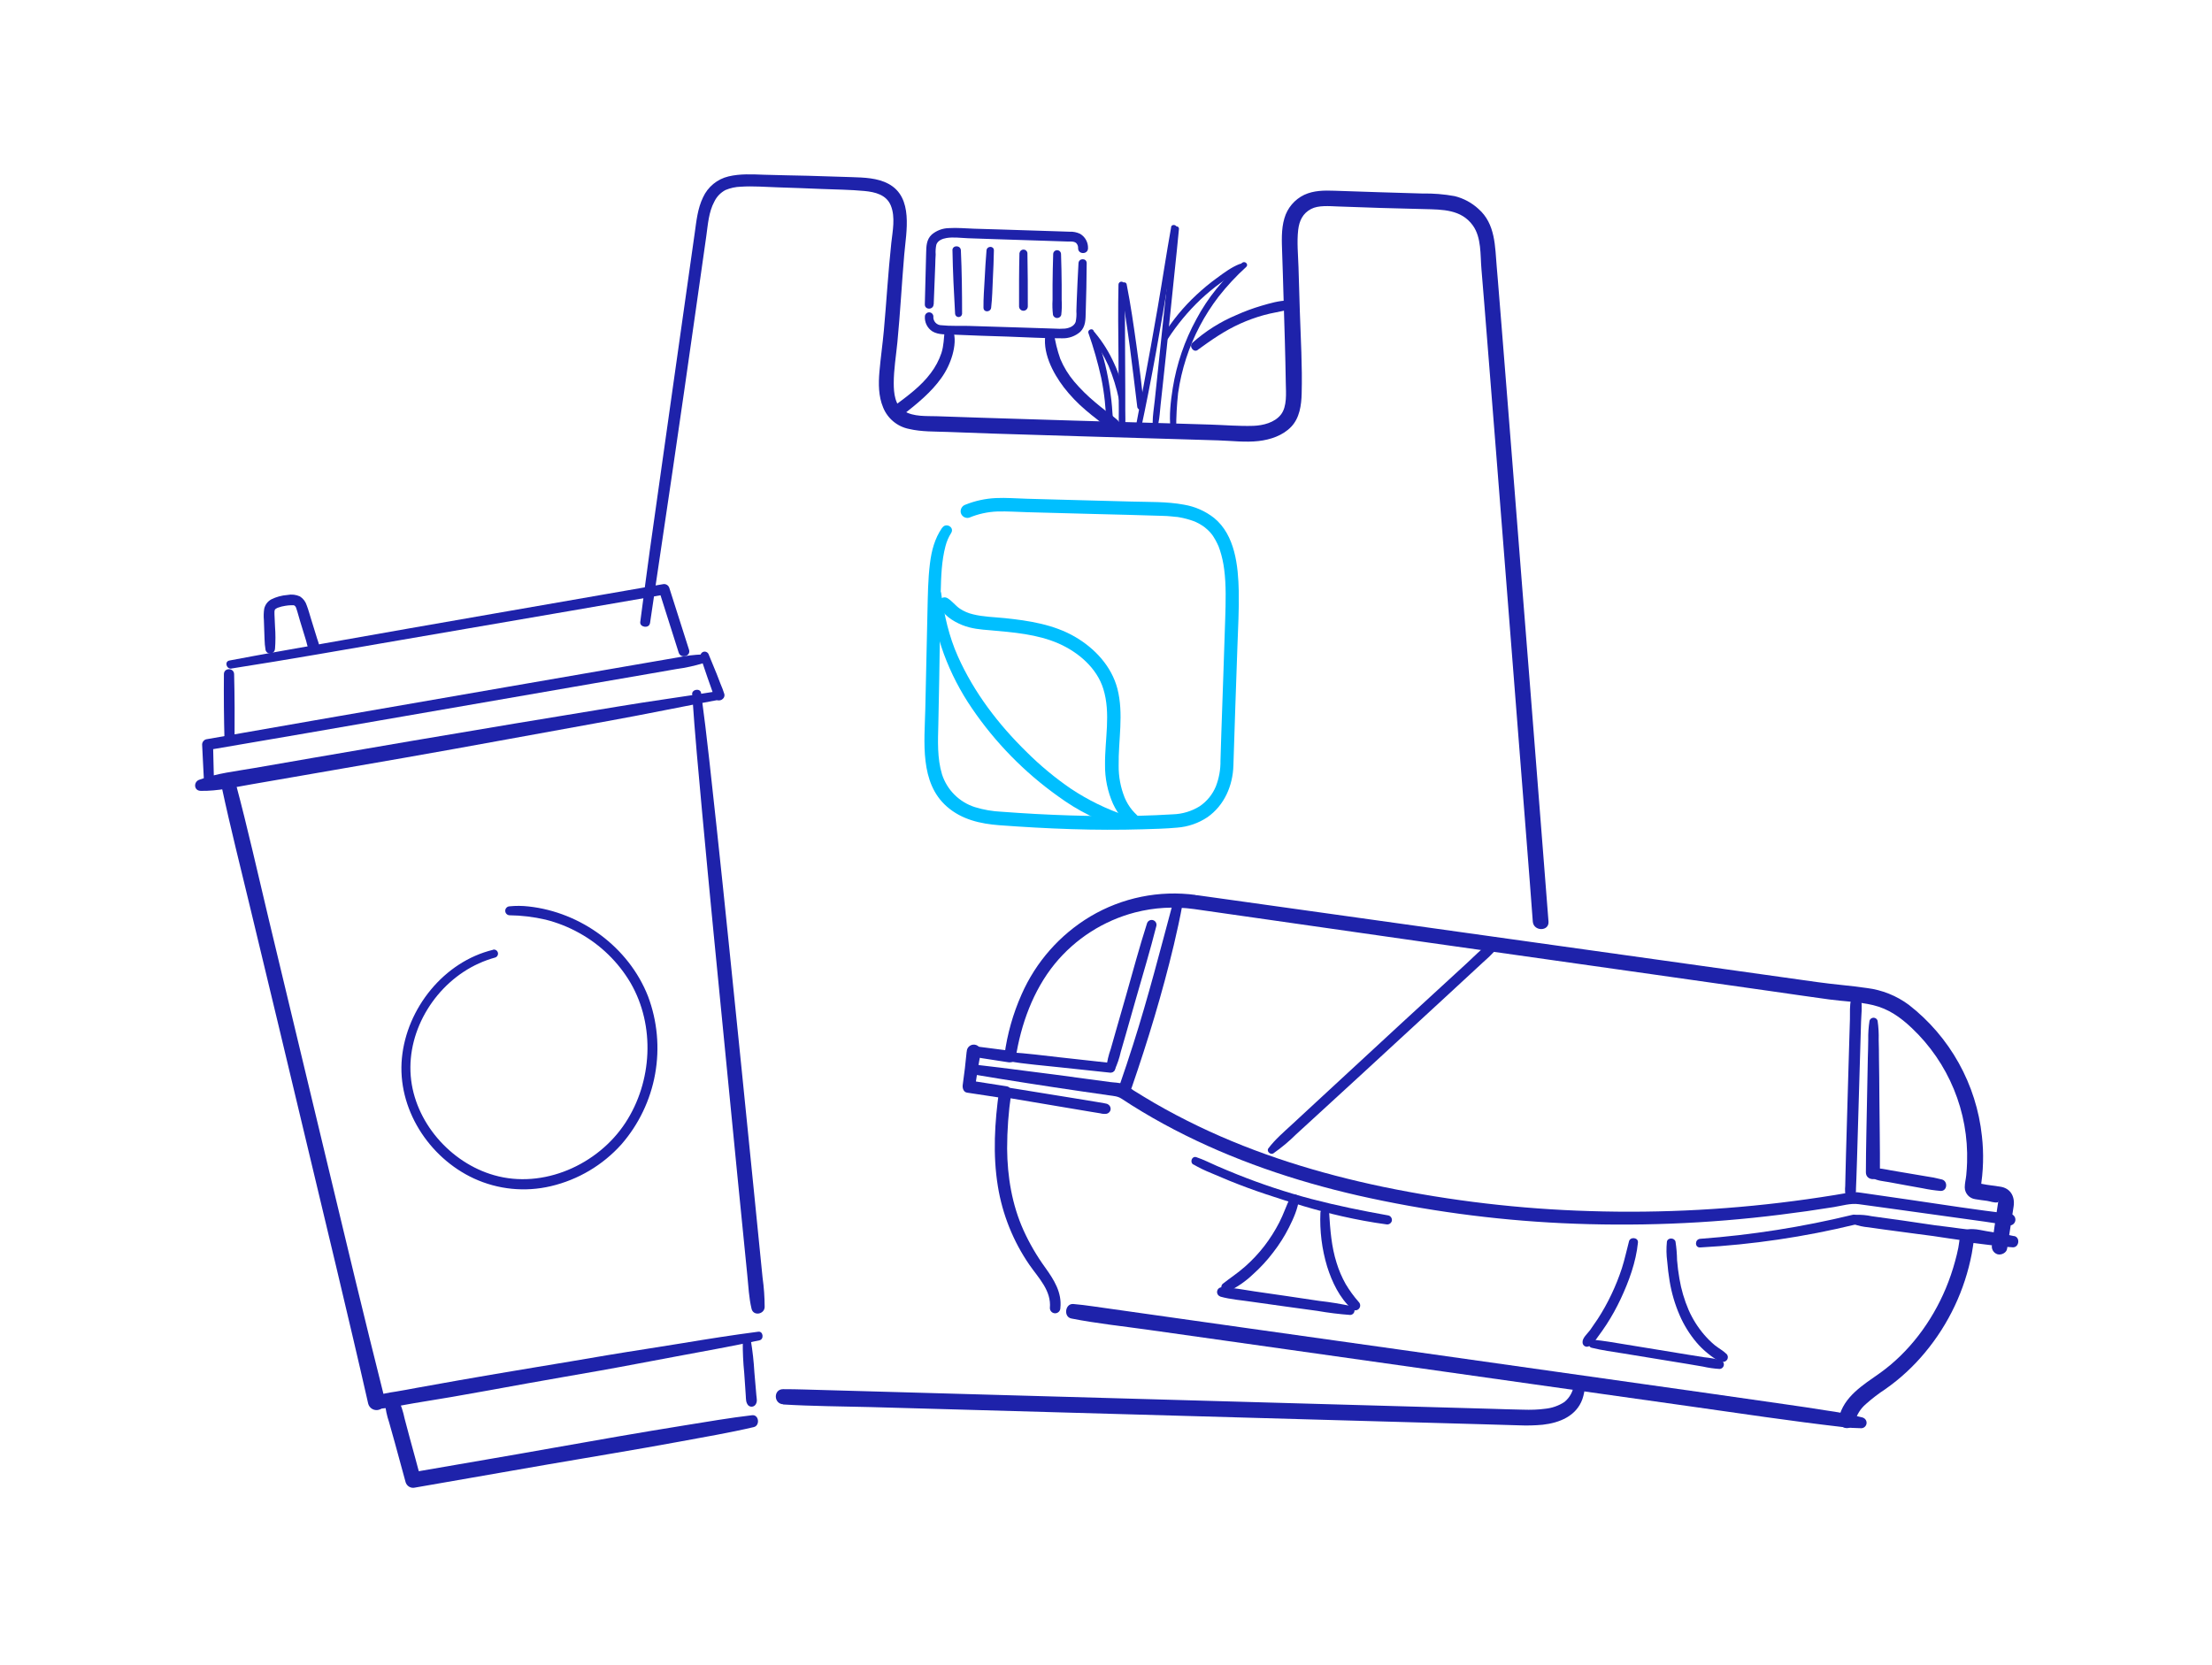 <svg viewBox="0 0 360 271" fill="none" xmlns="http://www.w3.org/2000/svg">
    <g clip-path="url(#clip0_38:13687)">
        <path d="M36.091 128.125C37.51 134.747 39.181 141.314 40.758 147.898L45.445 167.39C48.55 180.359 51.65 193.329 54.743 206.301C56.491 213.677 58.242 221.049 59.921 228.46C59.966 228.641 60.047 228.811 60.159 228.96C60.271 229.11 60.412 229.235 60.573 229.329C60.734 229.423 60.913 229.484 61.097 229.508C61.282 229.532 61.471 229.519 61.65 229.469C61.83 229.419 61.998 229.334 62.145 229.218C62.291 229.102 62.413 228.958 62.502 228.795C62.592 228.631 62.648 228.451 62.668 228.266C62.687 228.08 62.669 227.893 62.614 227.714C59.325 214.674 56.201 201.592 53.065 188.509L43.732 149.607C41.968 142.239 40.323 134.837 38.367 127.516C37.979 126.054 35.81 126.663 36.113 128.138L36.091 128.125Z" fill="#1E22AA"/>
        <path d="M112.656 113.005C113.082 119.432 113.687 125.854 114.275 132.263C114.878 138.797 115.496 145.313 116.129 151.81C117.41 164.978 118.702 178.144 120.003 191.309L121.081 202.124C121.26 203.937 121.44 205.748 121.622 207.558C121.805 209.386 121.886 211.248 122.317 213.034C122.611 214.252 124.4 213.941 124.447 212.744C124.444 211.138 124.33 209.535 124.106 207.945L123.621 203.096L122.658 193.482C122.004 186.968 121.348 180.454 120.689 173.939C119.342 160.772 118.025 147.6 116.606 134.44C115.809 127.226 115.085 119.998 114.105 112.805C113.99 111.978 112.588 112.17 112.643 113.005H112.656Z" fill="#1E22AA"/>
        <path d="M36.871 127.303C37.023 127.278 37.161 127.2 37.26 127.083C37.359 126.966 37.414 126.817 37.414 126.663C37.414 126.51 37.359 126.361 37.26 126.244C37.161 126.127 37.023 126.049 36.871 126.024C36.719 126.049 36.582 126.127 36.482 126.244C36.383 126.361 36.328 126.51 36.328 126.663C36.328 126.817 36.383 126.966 36.482 127.083C36.582 127.2 36.719 127.278 36.871 127.303Z" fill="#1E22AA"/>
        <path d="M32.652 128.726C35.409 128.785 38.192 128.129 40.907 127.665L49.101 126.246L65.759 123.352C76.839 121.417 87.872 119.342 98.93 117.361C105.058 116.261 111.143 114.978 117.254 113.853C118.153 113.687 117.761 112.345 116.875 112.49C111.42 113.376 105.936 114.101 100.481 115.017C94.941 115.946 89.401 116.832 83.883 117.753C72.803 119.602 61.716 121.487 50.623 123.408C47.55 123.94 44.482 124.464 41.409 125.006C38.426 125.53 35.247 125.858 32.397 126.932C31.472 127.285 31.544 128.7 32.639 128.722L32.652 128.726Z" fill="#1E22AA"/>
        <path d="M114.335 106.52C112.985 106.571 111.641 106.733 110.317 107.005L106.332 107.691L98.568 109.034L82.835 111.757L51.266 117.237C45.36 118.26 39.455 119.292 33.551 120.335C33.365 120.388 33.201 120.499 33.083 120.653C32.965 120.806 32.899 120.994 32.895 121.187C32.942 122.248 32.998 123.318 33.053 124.371C33.091 125.087 33.125 125.807 33.164 126.523C33.164 126.766 33.194 127.004 33.215 127.247C33.215 127.388 33.249 127.524 33.258 127.673C33.258 127.631 33.232 127.443 33.236 127.571C33.279 128.594 34.877 128.602 34.834 127.571C34.753 125.44 34.749 123.31 34.676 121.2L34.025 122.052C44.52 120.28 55.008 118.443 65.495 116.628L96.961 111.173C99.868 110.682 102.77 110.18 105.667 109.669L110.069 108.902C111.582 108.7 113.074 108.372 114.531 107.922C115.268 107.666 115.187 106.511 114.339 106.515L114.335 106.52Z" fill="#1E22AA"/>
        <path d="M114.016 106.933C114.391 108.032 114.744 109.14 115.128 110.236C115.32 110.773 115.507 111.309 115.699 111.851C115.887 112.443 116.107 113.025 116.359 113.594C116.786 114.446 118.115 113.845 117.881 112.954C117.702 112.388 117.493 111.832 117.254 111.288L116.662 109.75C116.236 108.684 115.788 107.619 115.354 106.566C115.301 106.392 115.183 106.244 115.024 106.154C114.865 106.065 114.678 106.04 114.501 106.085C114.326 106.136 114.177 106.253 114.087 106.413C113.996 106.572 113.973 106.76 114.02 106.937L114.016 106.933Z" fill="#1E22AA"/>
        <path d="M38.175 120.582C38.201 116.969 38.196 113.338 38.102 109.728C38.077 108.663 36.449 108.654 36.441 109.728C36.407 113.346 36.441 116.973 36.539 120.582C36.539 120.799 36.625 121.007 36.778 121.161C36.932 121.314 37.14 121.4 37.357 121.4C37.574 121.4 37.782 121.314 37.935 121.161C38.089 121.007 38.175 120.799 38.175 120.582Z" fill="#1E22AA"/>
        <path d="M37.694 108.808C46.903 107.372 56.086 105.744 65.273 104.167C74.461 102.591 83.64 101.018 92.823 99.429L108.327 96.748L107.261 96.143L110.453 106.217C110.794 107.282 112.477 106.826 112.136 105.753L108.932 95.696C108.864 95.478 108.717 95.295 108.519 95.182C108.321 95.07 108.088 95.037 107.866 95.091L80.329 99.885C71.15 101.478 61.974 103.089 52.8 104.717C47.64 105.633 42.479 106.532 37.331 107.513C36.479 107.679 36.846 108.953 37.694 108.821V108.808Z" fill="#1E22AA"/>
        <path d="M44.759 105.608C44.849 104.399 44.849 103.186 44.759 101.977C44.738 101.316 44.695 100.656 44.669 99.995C44.663 99.879 44.663 99.762 44.669 99.646C44.669 99.595 44.669 99.544 44.669 99.497C44.669 99.305 44.61 99.671 44.669 99.497C44.695 99.407 44.712 99.318 44.742 99.228C44.669 99.45 44.716 99.284 44.742 99.228C44.767 99.173 44.623 99.348 44.793 99.173C44.819 99.143 44.853 99.118 44.883 99.088C44.729 99.224 44.883 99.088 44.929 99.062L45.13 98.956C45.356 98.836 45.049 98.981 45.202 98.921C45.607 98.769 46.027 98.662 46.455 98.602C46.766 98.549 47.081 98.519 47.397 98.512H47.627C47.627 98.512 47.866 98.538 47.716 98.512C47.567 98.487 47.767 98.512 47.785 98.512C47.802 98.512 48.062 98.632 47.84 98.512C47.925 98.559 48.091 98.704 47.921 98.534C47.993 98.606 48.134 98.832 48.019 98.615C48.062 98.696 48.113 98.772 48.16 98.853C48.206 98.934 48.249 99.084 48.16 98.853C48.181 98.917 48.206 98.977 48.228 99.041C48.462 99.706 48.62 100.396 48.829 101.069C49.165 102.152 49.498 103.238 49.826 104.321C50.001 104.9 50.116 105.957 50.721 106.26L50.354 105.791C50.657 106.818 52.263 106.379 51.956 105.365L51.871 106.004C52.225 105.403 51.803 104.581 51.624 103.984C51.296 102.914 50.968 101.853 50.631 100.775C50.397 100.034 50.205 99.271 49.924 98.546C49.742 97.942 49.351 97.422 48.82 97.081C48.181 96.787 47.465 96.704 46.775 96.842C45.858 96.909 44.964 97.153 44.141 97.562C43.854 97.721 43.603 97.939 43.406 98.202C43.209 98.465 43.071 98.767 42.999 99.088C42.907 99.704 42.89 100.329 42.948 100.95C42.973 101.973 43.02 102.991 43.054 104.014C43.065 104.615 43.12 105.215 43.221 105.808C43.271 105.989 43.385 106.145 43.542 106.248C43.698 106.351 43.887 106.395 44.073 106.37C44.258 106.342 44.428 106.249 44.551 106.108C44.675 105.967 44.746 105.787 44.751 105.599L44.759 105.608Z" fill="#1E22AA"/>
        <path d="M61.263 229.342C63.33 229.223 65.393 228.72 67.43 228.387C69.467 228.055 71.491 227.723 73.519 227.378C77.589 226.683 81.641 225.92 85.703 225.191C89.764 224.463 93.799 223.772 97.822 223.061C101.845 222.349 105.919 221.544 109.993 220.794C114.54 219.941 119.082 219.144 123.604 218.16C124.375 217.994 124.217 216.652 123.412 216.758C119.334 217.287 115.281 217.926 111.229 218.599C107.176 219.272 103.055 219.877 98.981 220.559C90.863 221.957 82.728 223.248 74.614 224.68C72.352 225.081 70.085 225.477 67.822 225.895C66.692 226.103 65.567 226.321 64.438 226.504C63.273 226.671 62.117 226.903 60.978 227.199C59.836 227.535 60.002 229.41 61.263 229.329V229.342Z" fill="#1E22AA"/>
        <path d="M62.636 228.208C62.731 229.33 62.963 230.437 63.326 231.503C63.637 232.602 63.948 233.697 64.251 234.797C64.843 236.927 65.435 239.092 66.01 241.244C66.103 241.565 66.318 241.838 66.608 242.002C66.899 242.167 67.243 242.212 67.566 242.126L89.069 238.38C96.237 237.136 103.417 235.981 110.572 234.656C114.608 233.906 118.669 233.224 122.67 232.287C123.727 232.044 123.523 230.224 122.406 230.352C118.75 230.778 115.119 231.409 111.484 231.993C107.849 232.576 104.27 233.177 100.664 233.799C93.463 235.04 86.269 236.356 79.063 237.584L66.893 239.684L68.452 240.571C67.886 238.415 67.293 236.267 66.705 234.119C66.415 233.054 66.126 231.988 65.853 230.914C65.622 229.783 65.26 228.681 64.775 227.633C64.246 226.636 62.61 227.092 62.644 228.208H62.636Z" fill="#1E22AA"/>
        <path d="M120.885 218.378C120.871 220.085 120.951 221.792 121.123 223.491L121.281 225.788C121.311 226.253 121.349 226.721 121.375 227.186C121.413 227.77 121.375 228.281 121.775 228.746C121.86 228.826 121.962 228.887 122.073 228.924C122.184 228.96 122.302 228.971 122.418 228.956C122.534 228.941 122.646 228.9 122.744 228.836C122.842 228.773 122.925 228.688 122.986 228.588C123.288 228.123 123.143 227.621 123.097 227.101C123.05 226.581 123.016 226.176 122.977 225.711L122.773 223.355C122.676 221.627 122.486 219.906 122.202 218.199C122.048 217.431 120.923 217.649 120.885 218.378Z" fill="#1E22AA"/>
        <path d="M151.959 49.54C152.044 47.371 152.138 45.202 152.215 43.029C152.215 42.496 152.253 41.959 152.279 41.426C152.238 40.888 152.276 40.347 152.389 39.82C152.632 39.125 153.395 38.848 154.06 38.737C155.172 38.554 156.387 38.737 157.503 38.776L161.492 38.912C164.117 39 166.743 39.086 169.371 39.168L173.765 39.313C174.191 39.313 174.817 39.245 175.171 39.581C175.273 39.693 175.352 39.824 175.402 39.967C175.452 40.11 175.472 40.261 175.461 40.412C175.461 41.448 177.063 41.448 177.072 40.412C177.089 39.942 176.98 39.476 176.755 39.063C176.53 38.649 176.198 38.304 175.793 38.064C175.256 37.805 174.663 37.684 174.067 37.715L171.868 37.642C168.885 37.548 165.902 37.446 162.945 37.357L158.534 37.225C157.171 37.186 155.76 37.037 154.401 37.131C153.386 37.155 152.41 37.527 151.635 38.184C150.753 39.01 150.757 40.118 150.727 41.239C150.651 44.009 150.587 46.779 150.514 49.544C150.493 50.469 151.908 50.465 151.942 49.544L151.959 49.54Z" fill="#1E22AA"/>
        <path d="M175.525 42.811C175.405 44.9 175.316 46.988 175.231 49.076C175.209 49.608 175.197 50.137 175.179 50.669C175.224 51.25 175.183 51.834 175.06 52.404C174.804 53.111 173.999 53.41 173.309 53.486C172.721 53.529 172.132 53.529 171.544 53.486L169.465 53.418L165.493 53.29C162.868 53.202 160.24 53.121 157.61 53.047C156.169 53.009 154.678 53.094 153.246 52.941C153.058 52.945 152.871 52.909 152.698 52.835C152.525 52.761 152.369 52.651 152.242 52.512C152.115 52.373 152.019 52.209 151.961 52.03C151.902 51.851 151.883 51.662 151.904 51.475C151.89 51.302 151.812 51.14 151.684 51.022C151.556 50.904 151.389 50.839 151.215 50.839C151.042 50.839 150.874 50.904 150.747 51.022C150.619 51.14 150.541 51.302 150.527 51.475C150.489 51.956 150.582 52.439 150.796 52.872C151.009 53.304 151.336 53.672 151.742 53.934C152.735 54.535 154.017 54.411 155.125 54.466C158.078 54.607 161.032 54.692 163.985 54.786C166.938 54.88 169.904 55.076 172.857 55.063C173.941 55.1 174.999 54.722 175.814 54.006C176.714 53.12 176.667 51.952 176.701 50.78C176.782 48.134 176.846 45.483 176.858 42.833C176.858 41.98 175.58 41.98 175.525 42.833V42.811Z" fill="#1E22AA"/>
        <path d="M170.219 54.066C169.512 57.177 171.302 60.641 173.147 63.057C174.194 64.407 175.38 65.644 176.684 66.748C177.323 67.297 177.962 67.817 178.644 68.333C179.31 68.913 180.023 69.438 180.775 69.901C180.973 70.007 181.202 70.04 181.422 69.993C181.642 69.946 181.838 69.823 181.975 69.645C182.113 69.467 182.183 69.246 182.173 69.022C182.163 68.797 182.074 68.583 181.921 68.418C181.313 67.87 180.668 67.363 179.991 66.901C179.398 66.437 178.806 65.964 178.231 65.474C177 64.451 175.86 63.325 174.822 62.107C173.883 60.997 173.12 59.75 172.559 58.408C172.062 57 171.709 55.545 171.506 54.066C171.387 53.418 170.369 53.448 170.228 54.066H170.219Z" fill="#1E22AA"/>
        <path d="M153.736 53.844C153.608 55.08 153.6 56.256 153.216 57.462C152.818 58.639 152.231 59.743 151.478 60.731C149.931 62.81 147.821 64.37 145.763 65.9C145.647 65.976 145.548 66.076 145.472 66.192C145.396 66.309 145.345 66.44 145.322 66.577C145.299 66.714 145.305 66.855 145.339 66.99C145.373 67.124 145.434 67.251 145.519 67.361C145.604 67.471 145.711 67.562 145.833 67.629C145.955 67.696 146.09 67.737 146.228 67.749C146.367 67.762 146.506 67.745 146.638 67.701C146.77 67.657 146.891 67.587 146.995 67.494C149.245 65.717 151.524 63.884 153.199 61.528C154.012 60.387 154.625 59.116 155.01 57.769C155.368 56.491 155.586 54.918 155.061 53.665C155.015 53.512 154.914 53.38 154.779 53.293C154.644 53.206 154.482 53.17 154.323 53.192C154.164 53.213 154.017 53.291 153.91 53.41C153.802 53.53 153.741 53.684 153.736 53.844Z" fill="#1E22AA"/>
        <path d="M180.647 69.202C180.76 69.202 180.868 69.157 180.948 69.078C181.028 68.998 181.073 68.889 181.073 68.776C181.073 68.663 181.028 68.555 180.948 68.475C180.868 68.395 180.76 68.35 180.647 68.35C180.534 68.35 180.425 68.395 180.345 68.475C180.266 68.555 180.221 68.663 180.221 68.776C180.221 68.889 180.266 68.998 180.345 69.078C180.425 69.157 180.534 69.202 180.647 69.202Z" fill="#1E22AA"/>
        <path d="M194.936 56.942C197.147 55.336 199.342 53.802 201.843 52.681C203.067 52.129 204.33 51.67 205.623 51.309C207.008 50.908 208.448 50.746 209.821 50.35C209.986 50.298 210.127 50.19 210.22 50.044C210.312 49.898 210.351 49.724 210.328 49.553C210.305 49.382 210.222 49.224 210.094 49.108C209.966 48.992 209.802 48.925 209.629 48.918C208.18 48.918 206.68 49.365 205.291 49.77C203.903 50.179 202.545 50.682 201.225 51.275C198.597 52.376 196.172 53.908 194.049 55.809C193.457 56.367 194.254 57.458 194.936 56.959V56.942Z" fill="#1E22AA"/>
        <path d="M190.602 36.977C189.83 41.269 189.187 45.586 188.445 49.881C187.704 54.177 186.928 58.489 186.123 62.751C185.667 65.171 185.194 67.591 184.747 69.995C184.644 70.558 185.492 70.805 185.599 70.234C187.444 61.677 188.94 53.03 190.367 44.397C190.768 41.959 191.173 39.522 191.497 37.071C191.565 36.56 190.683 36.436 190.589 36.948L190.602 36.977Z" fill="#1E22AA"/>
        <path d="M190.964 37.284C189.979 45.445 189.157 53.627 188.292 61.804L187.934 65.184C187.81 66.373 187.597 67.587 187.593 68.781C187.593 69.3 188.411 69.441 188.522 68.904C188.727 67.932 188.778 66.914 188.884 65.921L189.217 62.857L189.886 56.618C190.312 52.498 190.738 48.377 191.164 44.26C191.407 41.934 191.658 39.611 191.871 37.284C191.927 36.688 191.019 36.705 190.951 37.284H190.964Z" fill="#1E22AA"/>
        <path d="M191.424 69.782C191.421 67.843 191.525 65.905 191.735 63.978C192.009 62.066 192.445 60.182 193.039 58.344C194.218 54.706 196.011 51.296 198.34 48.262C199.695 46.536 201.191 44.926 202.815 43.451C203.271 43.025 202.61 42.402 202.146 42.782C199.098 45.333 196.572 48.448 194.705 51.956C192.799 55.436 191.502 59.217 190.87 63.134C190.525 65.286 190.256 67.613 190.504 69.786C190.504 69.91 190.553 70.03 190.641 70.118C190.729 70.206 190.848 70.255 190.972 70.255C191.097 70.255 191.216 70.206 191.304 70.118C191.392 70.03 191.441 69.91 191.441 69.786L191.424 69.782Z" fill="#1E22AA"/>
        <path d="M201.745 42.973C200.441 43.476 199.188 44.409 198.076 45.228C196.91 46.072 195.797 46.989 194.744 47.972C192.619 49.94 190.773 52.188 189.255 54.654C188.936 55.182 189.745 55.647 190.082 55.135C191.597 52.804 193.381 50.659 195.396 48.743C196.404 47.796 197.47 46.912 198.588 46.097C199.154 45.671 199.73 45.296 200.322 44.921C200.914 44.546 201.554 44.243 202.112 43.83C202.5 43.544 202.291 42.756 201.745 42.978V42.973Z" fill="#1E22AA"/>
        <path d="M181.009 69.045C181.112 68.418 181.124 67.779 181.043 67.148C181.005 66.488 180.95 65.832 180.877 65.175C180.741 63.897 180.545 62.589 180.293 61.31C179.818 58.733 179.043 56.22 177.984 53.823C177.766 53.354 176.982 53.687 177.131 54.177C177.975 56.574 178.673 59.02 179.224 61.502C179.475 62.746 179.671 64.008 179.807 65.273C179.871 65.895 179.927 66.522 179.969 67.148C179.96 67.785 180.017 68.42 180.14 69.045C180.14 69.158 180.185 69.266 180.265 69.346C180.345 69.426 180.453 69.471 180.566 69.471C180.679 69.471 180.787 69.426 180.867 69.346C180.947 69.266 180.992 69.158 180.992 69.045H181.009Z" fill="#1E22AA"/>
        <path d="M177.468 54.654C178.631 56.164 179.618 57.803 180.408 59.538C181.148 61.312 181.719 63.153 182.113 65.035C182.228 65.52 183.055 65.431 182.999 64.915C182.754 62.935 182.195 61.006 181.346 59.201C180.531 57.365 179.464 55.653 178.175 54.113C177.851 53.725 177.161 54.249 177.472 54.654H177.468Z" fill="#1E22AA"/>
        <path d="M183.102 69.671C183.195 68.691 183.136 67.681 183.136 66.688C183.136 65.695 183.136 64.711 183.136 63.705L183.11 57.982C183.085 54.091 183.11 50.201 182.978 46.319C182.978 46.193 182.928 46.073 182.839 45.984C182.751 45.895 182.63 45.846 182.505 45.846C182.38 45.846 182.259 45.895 182.171 45.984C182.082 46.073 182.032 46.193 182.032 46.319C181.938 50.205 181.998 54.096 182.032 57.982L182.058 63.705C182.058 64.697 182.066 65.691 182.083 66.688C182.083 67.668 182.041 68.682 182.147 69.671C182.147 69.801 182.199 69.926 182.291 70.018C182.383 70.109 182.507 70.161 182.637 70.161C182.767 70.161 182.892 70.109 182.984 70.018C183.076 69.926 183.127 69.801 183.127 69.671H183.102Z" fill="#1E22AA"/>
        <path d="M182.462 46.557C182.889 49.847 183.434 53.124 183.873 56.414C184.312 59.704 184.683 62.955 185.087 66.215C185.168 66.88 186.217 66.91 186.153 66.215C185.85 62.887 185.42 59.567 184.96 56.256C184.499 52.945 184.018 49.596 183.366 46.297C183.246 45.692 182.381 45.969 182.462 46.549V46.557Z" fill="#1E22AA"/>
        <path d="M327.806 201.204C326.315 200.867 324.823 200.624 323.315 200.394C322.011 200.194 320.136 199.542 319.254 200.88C318.853 201.49 318.857 202.406 318.712 203.109C318.568 203.812 318.389 204.579 318.184 205.303C317.777 206.799 317.274 208.266 316.68 209.697C314.413 215.122 310.68 220.146 305.873 223.547C303.218 225.422 300.052 227.344 299.289 230.757C299.194 231.099 299.24 231.465 299.415 231.774C299.591 232.083 299.882 232.31 300.224 232.404C300.567 232.498 300.933 232.453 301.241 232.277C301.55 232.102 301.777 231.811 301.871 231.469C302.146 230.322 302.779 229.292 303.678 228.528C304.669 227.645 305.725 226.836 306.836 226.108C309.246 224.417 311.419 222.41 313.296 220.142C317.157 215.506 319.776 209.964 320.907 204.038C320.984 203.612 321.048 203.215 321.107 202.806C321.146 202.568 321.188 202.329 321.21 202.086C321.21 201.937 321.282 201.958 321.21 201.997C321.21 201.997 320.937 202.303 320.92 202.269C321.083 202.317 321.252 202.343 321.423 202.346L322.518 202.487C324.222 202.708 325.867 202.913 327.559 203.024C328.612 203.083 328.838 201.413 327.811 201.183L327.806 201.204Z" fill="#1E22AA"/>
        <path d="M303.158 230.727C301.156 230.225 299.127 229.834 297.082 229.555C294.994 229.21 292.893 228.912 290.8 228.609C286.641 228.004 282.469 227.406 278.285 226.815L253.142 223.257L228.042 219.707L202.858 216.162L177.856 212.625C176.799 212.475 175.751 212.339 174.69 212.25C173.343 212.13 173.036 214.351 174.366 214.61C178.469 215.42 182.667 215.855 186.809 216.439L199.333 218.207L224.476 221.761L249.571 225.311L274.76 228.865C283.117 230.045 291.469 231.307 299.856 232.274C300.877 232.393 301.904 232.458 302.933 232.47C303.141 232.462 303.34 232.38 303.494 232.24C303.648 232.1 303.748 231.91 303.776 231.703C303.804 231.497 303.758 231.287 303.647 231.111C303.535 230.935 303.366 230.803 303.167 230.74L303.158 230.727Z" fill="#1E22AA"/>
        <path d="M157.324 171.152C157.158 172.972 156.936 174.783 156.681 176.594C156.613 177.084 156.796 177.762 157.392 177.847C159.37 178.124 161.334 178.469 163.307 178.746L162.604 177.506C161.884 182.675 161.556 187.93 162.404 193.103C163.15 197.692 164.905 202.059 167.543 205.887C169.039 208.044 171.131 210.081 170.867 212.91C170.867 213.136 170.957 213.353 171.117 213.513C171.276 213.673 171.493 213.762 171.719 213.762C171.945 213.762 172.162 213.673 172.322 213.513C172.482 213.353 172.572 213.136 172.572 212.91C172.853 210.379 171.527 208.299 170.117 206.33C168.731 204.423 167.541 202.38 166.567 200.232C164.696 196.065 163.942 191.501 163.908 186.958C163.908 183.979 164.126 181.003 164.56 178.056C164.628 177.574 164.445 176.901 163.857 176.816C161.884 176.535 159.919 176.181 157.946 175.895L158.658 177.148C158.931 175.248 159.229 173.356 159.591 171.468C159.633 171.311 159.641 171.146 159.614 170.986C159.587 170.825 159.527 170.672 159.436 170.537C159.346 170.402 159.228 170.287 159.09 170.201C158.952 170.115 158.797 170.059 158.636 170.038C158.475 170.016 158.311 170.029 158.155 170.076C157.999 170.122 157.855 170.202 157.732 170.308C157.609 170.415 157.51 170.546 157.442 170.694C157.374 170.842 157.338 171.003 157.337 171.165L157.324 171.152Z" fill="#1E22AA"/>
        <path d="M158.389 172.022C160.299 172.307 162.225 172.618 164.121 172.904C164.581 172.972 165.208 172.793 165.293 172.239C166.145 166.755 168.131 161.232 171.651 156.898C175.012 152.791 179.59 149.856 184.725 148.516C187.853 147.709 191.109 147.52 194.309 147.962C194.859 148.039 195.617 147.838 195.715 147.165L194.313 147.962C206.873 149.766 219.433 151.563 231.993 153.353L269.647 158.688L288.32 161.343C291.439 161.79 294.559 162.25 297.695 162.676C300.073 163 302.506 163.047 304.842 163.601C307.343 164.198 309.278 165.57 311.123 167.313C314.09 170.112 316.428 173.509 317.983 177.28C319.538 181.052 320.273 185.11 320.14 189.187C320.119 189.877 320.076 190.563 320.008 191.254C319.94 191.944 319.761 192.6 319.761 193.265C319.767 193.737 319.942 194.19 320.255 194.543C320.568 194.896 320.998 195.124 321.465 195.187C322.1 195.302 322.744 195.37 323.383 195.46C323.809 195.519 324.661 195.822 325.088 195.702C325.309 195.639 325.088 195.66 325.232 195.421C325.204 195.53 325.188 195.641 325.186 195.754C325.109 196.299 325.019 196.849 324.938 197.394C324.713 198.916 324.482 200.433 324.286 201.958C324.257 202.167 324.227 202.384 324.201 202.589C324.167 202.879 324.248 202.278 324.201 202.589C324.123 202.913 324.171 203.255 324.336 203.546C324.5 203.836 324.769 204.053 325.088 204.153C325.684 204.323 326.549 203.94 326.651 203.262C326.992 200.957 327.38 198.651 327.717 196.342C327.955 194.701 327.167 193.359 325.467 193.141L323.336 192.839C323.221 192.839 321.994 192.558 321.943 192.643L322.151 192.928C322.33 193.316 322.416 193.312 322.403 192.928C322.442 192.776 322.463 192.621 322.467 192.464C322.514 192.114 322.556 191.761 322.595 191.407C322.667 190.674 322.718 189.932 322.735 189.195C322.776 187.764 322.715 186.331 322.552 184.908C322.107 180.735 320.825 176.694 318.784 173.026C316.743 169.359 313.983 166.141 310.671 163.563C308.665 162.072 306.307 161.126 303.827 160.819C301.151 160.426 298.454 160.235 295.773 159.855L276.597 157.162L238.282 151.793C225.433 149.989 212.592 148.191 199.759 146.398L194.94 145.725C194.394 145.652 193.627 145.852 193.533 146.526L194.633 145.673C188.675 144.866 182.62 146.097 177.451 149.168C172.49 152.137 168.577 156.577 166.256 161.871C164.866 164.999 163.93 168.309 163.478 171.702L164.39 171.033C162.476 170.777 160.554 170.547 158.641 170.292C157.665 170.16 157.422 171.873 158.407 172.022H158.389Z" fill="#1E22AA"/>
        <path d="M327.078 197.556C321.649 196.947 316.245 196.073 310.837 195.289L302.851 194.134C302.188 194.017 301.508 194.017 300.844 194.134C300.092 194.268 299.334 194.396 298.573 194.518C297.113 194.754 295.648 194.975 294.18 195.183C282.442 196.848 270.582 197.498 258.733 197.126C247.418 196.791 236.153 195.469 225.068 193.176C214.73 191.011 204.558 187.891 195.025 183.306C192.604 182.143 190.218 180.89 187.891 179.543C186.755 178.878 185.619 178.191 184.482 177.481C183.974 177.094 183.432 176.753 182.863 176.462C182.194 176.198 181.299 176.211 180.587 176.113C174.672 175.295 168.752 174.516 162.826 173.778C161.343 173.594 159.843 173.428 158.377 173.253C157.478 173.151 157.264 174.694 158.164 174.843C164.13 175.84 170.096 176.773 176.062 177.643L180.506 178.286C181.218 178.388 181.895 178.418 182.509 178.819C183.123 179.219 183.664 179.573 184.248 179.94C186.489 181.346 188.785 182.66 191.134 183.881C200.543 188.782 210.686 192.225 221.011 194.586C231.906 197.048 242.995 198.555 254.152 199.09C266.026 199.653 277.927 199.192 289.722 197.714C292.637 197.356 295.545 196.943 298.445 196.474C299.766 196.261 301.173 195.818 302.498 196.001L306.444 196.542C311.95 197.301 317.455 198.065 322.961 198.835C324.24 199.018 325.548 199.227 326.839 199.444C326.968 199.474 327.102 199.477 327.232 199.452C327.362 199.428 327.486 199.376 327.595 199.301C327.704 199.226 327.796 199.128 327.865 199.015C327.935 198.902 327.979 198.776 327.997 198.645C328.015 198.514 328.005 198.38 327.968 198.253C327.93 198.126 327.867 198.008 327.782 197.906C327.697 197.805 327.591 197.723 327.472 197.665C327.353 197.607 327.223 197.574 327.09 197.569L327.078 197.556Z" fill="#1E22AA"/>
        <path d="M190.964 146.7C188.867 154.499 186.873 162.319 184.414 170.019C183.724 172.187 183.005 174.349 182.258 176.505C181.832 177.719 183.766 178.239 184.18 177.033C186.809 169.405 189.165 161.654 191.04 153.804C191.569 151.58 192.05 149.36 192.464 147.114C192.643 146.142 191.228 145.716 190.964 146.688V146.7Z" fill="#1E22AA"/>
        <path d="M301.854 194.901C302.006 194.428 302.075 193.932 302.059 193.435C302.085 192.869 302.106 192.302 302.127 191.731C302.166 190.704 302.2 189.681 302.229 188.654L302.413 182.398C302.535 178.194 302.658 173.988 302.783 169.78L302.886 166.303C302.916 165.131 303.112 163.836 302.886 162.685C302.72 161.833 301.467 161.914 301.262 162.685C300.998 163.686 301.104 164.841 301.075 165.877L300.981 168.954C300.921 171.036 300.86 173.121 300.798 175.209L300.435 187.827C300.401 188.995 300.367 190.158 300.346 191.326L300.308 193.031C300.241 193.664 300.284 194.304 300.435 194.923C300.482 195.076 300.576 195.21 300.705 195.305C300.833 195.401 300.989 195.452 301.149 195.452C301.309 195.452 301.465 195.401 301.594 195.305C301.722 195.21 301.817 195.076 301.863 194.923L301.854 194.901Z" fill="#1E22AA"/>
        <path d="M210.051 194.778C209.369 196.146 208.909 197.612 208.201 198.975C207.507 200.323 206.694 201.607 205.772 202.81C204.83 204.027 203.774 205.152 202.619 206.168C201.468 207.195 200.19 208.022 198.988 208.972C198.855 209.105 198.776 209.281 198.765 209.468C198.754 209.655 198.812 209.84 198.928 209.987C199.044 210.132 199.208 210.232 199.39 210.269C199.573 210.306 199.762 210.277 199.926 210.187C201.384 209.486 202.723 208.56 203.893 207.443C205.119 206.349 206.235 205.139 207.225 203.829C208.206 202.566 209.062 201.212 209.782 199.785C210.507 198.34 211.222 196.759 211.414 195.14C211.495 194.428 210.379 194.164 210.072 194.773L210.051 194.778Z" fill="#1E22AA"/>
        <path d="M214.896 197.373C214.763 200.347 215.135 203.323 215.995 206.173C216.775 208.649 218.032 211.308 220.014 213.051C220.163 213.199 220.365 213.283 220.576 213.282C220.786 213.282 220.988 213.198 221.137 213.049C221.285 212.899 221.369 212.697 221.368 212.487C221.368 212.276 221.284 212.074 221.135 211.926C220.336 211.017 219.623 210.037 219.004 208.998C218.393 207.91 217.9 206.76 217.534 205.568C216.681 202.904 216.49 200.143 216.315 197.373C216.301 197.194 216.22 197.027 216.089 196.906C215.957 196.784 215.785 196.716 215.605 196.716C215.426 196.716 215.254 196.784 215.122 196.906C214.991 197.027 214.91 197.194 214.896 197.373Z" fill="#1E22AA"/>
        <path d="M280.991 220.384C280.424 219.826 279.712 219.464 279.081 218.957C278.468 218.445 277.898 217.884 277.377 217.278C276.328 216.06 275.467 214.692 274.82 213.221C274.116 211.583 273.612 209.866 273.32 208.107C273.145 207.123 273.026 206.13 272.941 205.124C272.925 204.116 272.841 203.109 272.689 202.112C272.544 201.438 271.411 201.391 271.287 202.112C271.177 203.181 271.194 204.259 271.338 205.325C271.424 206.399 271.552 207.455 271.731 208.534C272.044 210.44 272.59 212.301 273.358 214.073C274.055 215.682 274.984 217.179 276.115 218.518C276.669 219.17 277.284 219.766 277.952 220.299C278.634 220.845 279.38 221.45 280.249 221.642C280.411 221.685 280.583 221.673 280.738 221.608C280.893 221.543 281.023 221.429 281.106 221.284C281.19 221.138 281.223 220.969 281.2 220.802C281.178 220.636 281.101 220.482 280.982 220.363L280.991 220.384Z" fill="#1E22AA"/>
        <path d="M265.117 202.056C264.725 203.518 264.422 204.992 263.958 206.433C263.482 207.889 262.913 209.312 262.253 210.694C261.606 212.061 260.87 213.383 260.05 214.653C259.624 215.288 259.198 215.91 258.772 216.515C258.371 217.056 257.493 217.794 257.561 218.505C257.564 218.691 257.638 218.869 257.77 219C257.901 219.131 258.079 219.206 258.264 219.208C259.117 219.14 259.59 218.207 260.059 217.581C260.527 216.954 261.017 216.26 261.461 215.578C262.316 214.258 263.08 212.881 263.749 211.457C265.091 208.602 266.263 205.41 266.574 202.252C266.655 201.4 265.326 201.259 265.113 202.052L265.117 202.056Z" fill="#1E22AA"/>
        <path d="M105.787 101.449C107.025 93.173 108.251 84.897 109.464 76.621C110.746 67.888 112.005 59.154 113.244 50.418C113.812 46.421 114.381 42.421 114.949 38.418C115.213 36.539 115.336 34.514 116.257 32.814C116.644 32.009 117.279 31.349 118.068 30.931C118.863 30.598 119.712 30.414 120.574 30.389C122.551 30.257 124.558 30.432 126.54 30.492C128.96 30.564 131.381 30.662 133.784 30.76C136.073 30.85 138.378 30.871 140.654 31.084C142.405 31.246 144.263 31.681 144.987 33.475C145.746 35.358 145.269 37.617 145.056 39.56C144.796 41.98 144.6 44.405 144.408 46.83C144.229 49.169 144.054 51.517 143.841 53.849C143.637 56.073 143.317 58.289 143.125 60.513C142.959 62.461 142.963 64.493 143.73 66.326C144.088 67.213 144.662 67.998 145.399 68.608C146.137 69.218 147.014 69.635 147.953 69.82C149.982 70.298 152.155 70.225 154.23 70.306C156.655 70.408 159.084 70.489 161.513 70.57C171.366 70.89 181.222 71.167 191.079 71.461L198.268 71.678C200.428 71.746 202.695 72.032 204.848 71.785C206.761 71.563 208.777 70.894 210.14 69.467C211.504 68.039 211.802 65.964 211.845 64.042C211.968 59.601 211.687 55.123 211.546 50.682C211.474 48.279 211.397 45.88 211.329 43.476C211.269 41.473 211.048 39.411 211.278 37.421C211.453 35.925 212.028 34.723 213.383 34.012C214.564 33.389 216.328 33.551 217.755 33.607C222.443 33.794 227.13 33.922 231.792 34.033C234.775 34.11 237.814 34.075 239.702 36.696C241.125 38.678 240.903 41.499 241.104 43.813C241.27 45.748 241.423 47.682 241.581 49.621C241.865 53.047 242.138 56.475 242.399 59.904C242.757 64.398 243.114 68.893 243.469 73.387C243.875 78.501 244.278 83.63 244.679 88.775C245.102 94.11 245.521 99.446 245.936 104.781C246.337 109.875 246.736 114.967 247.134 120.058C247.483 124.524 247.834 128.991 248.186 133.46L248.979 143.628C249.126 145.509 249.268 147.391 249.405 149.274L249.46 150.003C249.588 151.627 252.136 151.639 252.017 150.003C251.936 148.985 251.859 147.966 251.778 146.948C251.563 144.186 251.347 141.425 251.131 138.663C250.813 134.601 250.494 130.54 250.176 126.48C249.79 121.56 249.403 116.636 249.017 111.71L247.739 95.615L246.486 79.66L245.335 65.099C245.02 61.153 244.706 57.206 244.393 53.26C244.183 50.661 243.973 48.062 243.763 45.462C243.707 44.806 243.656 44.15 243.597 43.498C243.303 40.088 243.401 36.449 240.614 33.999C239.52 32.994 238.19 32.28 236.748 31.924C235.014 31.607 233.253 31.464 231.49 31.497C226.734 31.374 221.978 31.203 217.223 31.046C215.518 30.986 213.814 30.986 212.258 31.715C211.483 32.086 210.796 32.617 210.241 33.273C209.685 33.929 209.275 34.695 209.036 35.52C208.495 37.336 208.61 39.3 208.67 41.166C208.764 43.544 208.815 45.926 208.892 48.304C209.036 52.992 209.19 57.679 209.262 62.401C209.288 63.965 209.497 66.172 208.461 67.489C207.426 68.806 205.529 69.258 203.987 69.313C201.673 69.39 199.299 69.181 197.002 69.109L189.656 68.887L174.813 68.461C169.81 68.31 164.806 68.156 159.8 67.996L152.458 67.749C150.753 67.698 148.699 67.852 147.161 66.922C145.622 65.993 145.456 63.94 145.456 62.359C145.456 60.138 145.831 57.927 146.048 55.719C146.509 50.981 146.756 46.221 147.161 41.478C147.48 37.728 148.712 32.137 144.604 29.925C142.797 28.949 140.615 28.898 138.612 28.83C136.24 28.744 133.868 28.671 131.496 28.608C129.122 28.549 126.744 28.523 124.366 28.442C122.44 28.374 120.459 28.259 118.562 28.715C117.657 28.93 116.814 29.349 116.095 29.94C115.377 30.531 114.802 31.278 114.416 32.124C113.538 33.943 113.346 35.929 113.069 37.902C111.888 46.331 110.693 54.758 109.486 63.181C108.233 71.988 106.99 80.785 105.757 89.572C105.216 93.454 104.717 97.345 104.201 101.235C104.086 102.118 105.638 102.339 105.774 101.449H105.787Z" fill="#1E22AA"/>
        <path d="M127.447 228.601C132.182 228.886 136.938 228.907 141.676 229.027L156.033 229.427L184.486 230.228L213.072 231.034L241.385 231.826L247.214 231.997C248.503 232.054 249.795 232.021 251.08 231.899C253.79 231.596 256.538 230.501 257.531 227.74C257.773 227.027 257.916 226.284 257.957 225.532C258.034 224.514 256.3 224.254 256.159 225.285C256.107 225.85 255.942 226.399 255.675 226.899C255.408 227.4 255.044 227.842 254.604 228.2C253.653 228.821 252.564 229.2 251.433 229.304C251.007 229.368 250.325 229.427 249.729 229.449C249.132 229.47 248.45 229.474 247.828 229.449C246.123 229.419 244.385 229.355 242.663 229.304L214.883 228.524L186.817 227.735L158.88 226.951L130.942 226.167C129.778 226.137 128.615 226.108 127.447 226.112C125.858 226.112 125.879 228.477 127.447 228.571V228.601Z" fill="#1E22AA"/>
        <path d="M155.014 40.753C155.07 44.205 155.245 47.639 155.441 51.087C155.453 51.229 155.518 51.362 155.624 51.459C155.729 51.555 155.867 51.609 156.01 51.609C156.152 51.609 156.29 51.555 156.395 51.459C156.501 51.362 156.566 51.229 156.578 51.087C156.578 47.635 156.54 44.201 156.382 40.753C156.344 39.875 154.993 39.862 155.006 40.753H155.014Z" fill="#1E22AA"/>
        <path d="M160.554 40.757C160.418 42.309 160.333 43.86 160.252 45.415C160.171 46.971 160.039 48.522 160.06 50.073C160.06 50.895 161.219 50.853 161.309 50.073C161.488 48.53 161.513 46.966 161.586 45.415C161.658 43.864 161.735 42.313 161.756 40.757C161.756 39.978 160.623 40.003 160.554 40.757Z" fill="#1E22AA"/>
        <path d="M165.915 41.162C165.838 44.064 165.847 46.966 165.851 49.868C165.851 50.057 165.926 50.238 166.06 50.371C166.193 50.505 166.374 50.58 166.563 50.58C166.752 50.58 166.933 50.505 167.066 50.371C167.2 50.238 167.275 50.057 167.275 49.868C167.275 46.966 167.275 44.064 167.211 41.162C167.186 41.011 167.108 40.873 166.991 40.773C166.874 40.674 166.725 40.619 166.571 40.619C166.418 40.619 166.269 40.674 166.152 40.773C166.035 40.873 165.957 41.011 165.932 41.162H165.915Z" fill="#1E22AA"/>
        <path d="M171.404 41.362C171.357 43.016 171.31 44.665 171.302 46.319V48.799C171.251 49.623 171.275 50.45 171.374 51.27C171.419 51.413 171.508 51.538 171.629 51.627C171.75 51.716 171.895 51.764 172.045 51.764C172.195 51.764 172.341 51.716 172.462 51.627C172.583 51.538 172.672 51.413 172.717 51.27C172.812 50.45 172.835 49.623 172.785 48.799V46.319C172.785 44.665 172.725 43.016 172.682 41.362C172.682 41.193 172.615 41.03 172.495 40.91C172.375 40.791 172.213 40.723 172.043 40.723C171.874 40.723 171.711 40.791 171.591 40.91C171.471 41.03 171.404 41.193 171.404 41.362Z" fill="#1E22AA"/>
        <path d="M80.248 154.597C72.241 156.523 66.186 164.13 65.41 172.214C64.613 180.412 69.761 188.407 77.124 191.816C81.045 193.622 85.457 194.063 89.657 193.069C94.084 192.029 98.086 189.658 101.125 186.276C103.959 183.021 105.858 179.058 106.621 174.81C107.384 170.562 106.983 166.186 105.459 162.148C102.314 154.149 94.541 148.482 86.048 147.544C85.002 147.422 83.946 147.415 82.899 147.523C82.716 147.537 82.545 147.62 82.42 147.754C82.295 147.889 82.226 148.066 82.226 148.249C82.226 148.433 82.295 148.61 82.42 148.745C82.545 148.879 82.716 148.962 82.899 148.976C84.876 149 86.845 149.237 88.771 149.683C90.695 150.164 92.546 150.898 94.277 151.865C97.74 153.78 100.626 156.589 102.633 160C106.656 166.963 106.162 176.074 101.781 182.761C97.319 189.579 88.409 193.58 80.406 191.283C73.285 189.259 67.455 182.59 66.846 175.141C66.224 167.522 71.014 159.949 77.926 156.817C78.792 156.425 79.689 156.101 80.606 155.85C80.765 155.794 80.897 155.68 80.975 155.53C81.053 155.381 81.071 155.208 81.026 155.045C80.981 154.883 80.876 154.744 80.733 154.656C80.589 154.568 80.417 154.538 80.252 154.571L80.248 154.597Z" fill="#1E22AA"/>
        <path d="M207.238 187.729C208.565 186.801 209.81 185.761 210.958 184.619L214.41 181.457C216.762 179.3 219.115 177.143 221.467 174.983C226.112 170.722 230.754 166.445 235.393 162.152L239.301 158.539L241.329 156.664C242.031 156.064 242.695 155.422 243.32 154.742C243.839 154.12 243.149 152.982 242.382 153.527C241.065 154.461 239.919 155.679 238.73 156.77L235.283 159.936C232.93 162.093 230.581 164.252 228.234 166.414C223.541 170.743 218.853 175.076 214.171 179.411L210.268 183.025C208.934 184.261 207.524 185.454 206.433 186.907C206.062 187.397 206.774 188.032 207.255 187.729H207.238Z" fill="#1E22AA"/>
        <path d="M153.31 85.928C152.125 87.667 151.605 89.597 151.345 91.741C151.026 94.298 151.009 96.902 150.945 99.48C150.813 104.798 150.715 110.112 150.591 115.426C150.468 120.74 149.641 127.396 154.124 131.304C156.527 133.405 159.561 134.087 162.647 134.321C166.546 134.611 170.449 134.832 174.357 134.956C178.265 135.08 182.079 135.097 185.944 134.982C187.823 134.926 189.724 134.884 191.603 134.709C193.363 134.575 195.059 133.988 196.525 133.004C199.256 131.082 200.641 127.891 200.735 124.592C200.829 121.496 200.93 118.398 201.038 115.298C201.153 111.953 201.276 108.608 201.387 105.267C201.489 102.25 201.668 99.22 201.605 96.203C201.519 92.116 201.008 87.092 197.599 84.313C196.176 83.192 194.493 82.448 192.707 82.148C189.894 81.62 186.971 81.722 184.124 81.637L172.644 81.33L167.151 81.181C165.446 81.134 163.742 80.989 162.063 81.07C160.376 81.149 158.713 81.509 157.145 82.136C156.868 82.221 156.634 82.409 156.491 82.66C156.348 82.912 156.306 83.209 156.374 83.491C156.453 83.772 156.641 84.011 156.895 84.156C157.15 84.3 157.451 84.338 157.733 84.262C159.19 83.654 160.745 83.312 162.323 83.252C163.972 83.205 165.638 83.329 167.287 83.372L178.103 83.661C181.789 83.759 185.475 83.836 189.161 83.964C189.673 83.964 190.184 84.011 190.691 84.058L191.386 84.13H191.352H191.509L191.91 84.194C192.751 84.339 193.577 84.563 194.377 84.863C194.62 84.957 194.309 84.825 194.484 84.906L194.722 85.016C194.901 85.102 195.08 85.195 195.255 85.293C195.43 85.391 195.57 85.485 195.724 85.583L195.967 85.754L196.069 85.83C196.197 85.92 195.924 85.711 196.043 85.809C196.346 86.048 196.631 86.309 196.896 86.589L197.092 86.815C197.117 86.849 197.279 87.045 197.198 86.938C197.117 86.832 197.288 87.062 197.322 87.109L197.497 87.369C197.722 87.717 197.924 88.08 198.102 88.455C198.153 88.558 198.2 88.664 198.242 88.766C198.285 88.869 198.242 88.766 198.242 88.732C198.242 88.779 198.281 88.822 198.298 88.869C198.383 89.095 198.468 89.32 198.541 89.551C198.872 90.57 199.105 91.619 199.235 92.683C199.568 95.201 199.482 98.061 199.401 100.711C199.313 103.771 199.211 106.831 199.095 109.89C198.984 113.072 198.874 116.255 198.766 119.44C198.72 120.898 198.673 122.351 198.63 123.808C198.654 125.237 198.401 126.656 197.884 127.989C197.346 129.298 196.437 130.421 195.268 131.219C193.956 132.039 192.45 132.496 190.904 132.544C187.218 132.77 183.523 132.855 179.824 132.834C176.126 132.812 172.341 132.689 168.608 132.489C166.745 132.386 164.884 132.266 163.026 132.126C161.548 132.061 160.085 131.809 158.671 131.376C157.416 130.977 156.275 130.284 155.342 129.354C154.41 128.425 153.713 127.286 153.31 126.033C152.513 123.399 152.645 120.591 152.713 117.876C152.833 112.907 152.897 107.939 152.978 102.961C153.012 100.771 153.053 98.582 153.101 96.394C153.161 93.88 153.233 91.319 153.881 88.873C154.076 88.119 154.388 87.4 154.806 86.742C155.372 85.813 153.953 85.012 153.361 85.89L153.31 85.928Z" fill="#00BFFF"/>
        <path d="M151.814 96.757C151.708 100.021 152.5 103.375 153.604 106.426C154.762 109.564 156.304 112.547 158.194 115.307C161.984 120.869 166.731 125.716 172.214 129.621C175.363 131.932 178.878 133.699 182.612 134.849C183.975 135.241 184.508 133.196 183.191 132.744C180.061 131.688 177.082 130.23 174.327 128.406C171.734 126.631 169.309 124.621 167.083 122.402C162.493 117.915 158.53 112.733 155.901 106.852C154.431 103.566 153.672 100.123 153.174 96.573C153.063 95.781 151.844 96.015 151.823 96.757H151.814Z" fill="#00BFFF"/>
        <path d="M186.012 133.605C185.415 133.026 184.793 132.489 184.252 131.849C183.757 131.243 183.351 130.568 183.046 129.847C182.373 128.179 182.039 126.395 182.062 124.597C181.998 120.425 182.914 116.214 181.857 112.102C180.898 108.429 178.163 105.51 174.937 103.639C171.502 101.649 167.437 101.014 163.542 100.613C161.794 100.434 160.017 100.409 158.33 99.983C157.585 99.808 156.877 99.504 156.238 99.084C155.475 98.576 154.959 97.805 154.171 97.341C154.016 97.255 153.84 97.216 153.663 97.229C153.487 97.242 153.318 97.306 153.177 97.414C153.037 97.522 152.931 97.668 152.873 97.835C152.815 98.003 152.807 98.183 152.85 98.355C153.276 100.004 155.087 101.125 156.591 101.734C158.096 102.343 159.613 102.467 161.151 102.586C164.884 102.919 168.847 103.221 172.32 104.755C175.499 106.162 178.52 108.731 179.565 112.136C180.809 116.133 179.795 120.386 179.842 124.473C179.814 126.664 180.259 128.836 181.146 130.84C181.942 132.544 183.319 134.406 185.224 134.909C185.391 134.951 185.567 134.937 185.726 134.87C185.885 134.803 186.018 134.687 186.104 134.538C186.191 134.389 186.228 134.216 186.208 134.045C186.188 133.874 186.113 133.713 185.995 133.588L186.012 133.605Z" fill="#00BFFF"/>
        <path d="M304.262 166.137C304.101 167.174 304.031 168.224 304.053 169.273C304.053 170.262 304.007 171.246 303.985 172.231C303.937 174.31 303.897 176.388 303.866 178.465C303.802 182.582 303.678 186.702 303.67 190.823C303.67 192.293 305.941 192.293 305.954 190.823C305.98 186.702 305.89 182.582 305.865 178.465C305.865 176.424 305.826 174.378 305.801 172.337C305.801 171.317 305.785 170.296 305.754 169.273C305.786 168.225 305.726 167.175 305.575 166.137C305.532 165.996 305.445 165.873 305.327 165.786C305.209 165.698 305.066 165.651 304.919 165.651C304.771 165.651 304.628 165.698 304.51 165.786C304.392 165.873 304.305 165.996 304.262 166.137Z" fill="#1E22AA"/>
        <path d="M304.727 191.722C305.498 192.195 306.516 192.251 307.386 192.408L310.211 192.928C311.119 193.09 312.026 193.261 312.934 193.418C313.886 193.618 314.85 193.76 315.819 193.844C316.914 193.896 317.068 192.293 316.07 191.986C315.18 191.752 314.277 191.573 313.364 191.449C312.418 191.279 311.472 191.126 310.526 190.968L307.799 190.508C306.866 190.35 305.856 190.056 304.918 190.252C304.219 190.397 304.177 191.369 304.727 191.709V191.722Z" fill="#1E22AA"/>
        <path d="M164.096 172.742C166.84 173.189 169.635 173.415 172.401 173.714C175.167 174.012 177.941 174.314 180.719 174.6C180.93 174.6 181.132 174.517 181.281 174.368C181.431 174.22 181.515 174.018 181.516 173.807C181.512 173.597 181.426 173.397 181.278 173.249C181.129 173.1 180.929 173.015 180.719 173.01C177.983 172.699 175.243 172.405 172.508 172.103C169.772 171.8 167.036 171.429 164.292 171.276C163.465 171.229 163.256 172.606 164.096 172.742Z" fill="#1E22AA"/>
        <path d="M181.393 174.174C181.84 173.22 182.18 172.22 182.407 171.191L183.234 168.331C183.788 166.391 184.34 164.449 184.891 162.506C186.008 158.59 187.192 154.686 188.19 150.74C188.218 150.64 188.226 150.536 188.213 150.433C188.201 150.33 188.168 150.23 188.117 150.14C188.067 150.05 187.998 149.97 187.917 149.906C187.835 149.842 187.742 149.795 187.642 149.767C187.542 149.739 187.438 149.731 187.335 149.743C187.232 149.755 187.132 149.788 187.042 149.839C186.951 149.89 186.872 149.958 186.808 150.039C186.744 150.121 186.696 150.214 186.668 150.314C185.428 154.192 184.367 158.134 183.259 162.046C182.705 163.985 182.143 165.928 181.589 167.867C181.305 168.822 181.033 169.776 180.775 170.731C180.416 171.729 180.173 172.766 180.05 173.82C180.055 173.979 180.111 174.131 180.209 174.256C180.307 174.38 180.443 174.469 180.596 174.51C180.749 174.552 180.911 174.542 181.059 174.484C181.206 174.426 181.331 174.321 181.414 174.187L181.393 174.174Z" fill="#1E22AA"/>
        <path d="M301.633 199.235C302.428 199.517 303.256 199.696 304.096 199.768C304.906 199.887 305.718 200.002 306.533 200.113C308.353 200.356 310.168 200.612 311.988 200.842C313.731 201.063 315.474 201.289 317.208 201.575C318.061 201.711 318.887 201.792 319.714 201.95C320.473 202.095 321.696 202.546 322.369 202.06C322.48 201.991 322.575 201.897 322.646 201.787C322.717 201.676 322.763 201.551 322.78 201.421C322.797 201.291 322.785 201.158 322.745 201.033C322.705 200.908 322.638 200.793 322.548 200.697C322.049 200.066 320.715 200.151 319.991 200.083C319.267 200.015 318.376 199.862 317.566 199.764C315.823 199.559 314.08 199.337 312.346 199.056C310.612 198.775 308.818 198.553 307.053 198.298L304.616 197.961C303.776 197.78 302.917 197.704 302.059 197.735C301.885 197.743 301.717 197.803 301.578 197.909C301.439 198.015 301.337 198.161 301.283 198.327C301.236 198.498 301.246 198.68 301.312 198.844C301.378 199.008 301.497 199.146 301.65 199.235H301.633Z" fill="#1E22AA"/>
        <path d="M276.686 203.045C285.198 202.581 293.648 201.334 301.931 199.32C302.962 199.078 302.523 197.475 301.505 197.731C293.358 199.713 285.061 201.02 276.699 201.639C275.804 201.711 275.783 203.092 276.699 203.045H276.686Z" fill="#1E22AA"/>
        <path d="M194.219 189.532C195.16 190.075 196.138 190.55 197.147 190.951C198.11 191.369 199.077 191.776 200.049 192.174C202.038 192.981 204.045 193.721 206.07 194.394C210.132 195.745 214.214 197.019 218.394 197.965C220.772 198.502 223.167 198.954 225.583 199.278C225.777 199.325 225.98 199.296 226.153 199.198C226.325 199.099 226.454 198.939 226.513 198.749C226.559 198.556 226.528 198.352 226.426 198.182C226.324 198.011 226.159 197.888 225.967 197.837C221.752 197.087 217.564 196.235 213.421 195.153C209.315 194.068 205.279 192.732 201.336 191.151C200.234 190.708 199.139 190.251 198.05 189.779C196.947 189.298 195.852 188.731 194.705 188.351C193.985 188.113 193.597 189.161 194.202 189.545L194.219 189.532Z" fill="#1E22AA"/>
        <path d="M163.354 178.576C168.09 179.38 172.824 180.177 177.557 180.967L179.045 181.209C179.398 181.309 179.768 181.332 180.131 181.278H179.705C179.917 181.331 180.142 181.3 180.332 181.192C180.523 181.084 180.664 180.907 180.728 180.698C180.781 180.486 180.751 180.261 180.643 180.071C180.535 179.88 180.358 179.739 180.148 179.675C180.553 179.739 180.195 179.675 180.046 179.641C179.937 179.608 179.826 179.584 179.714 179.569C179.313 179.492 178.913 179.432 178.512 179.364L174.617 178.725C171.688 178.248 168.76 177.773 165.834 177.302L163.806 176.978C163.594 176.925 163.369 176.955 163.179 177.063C162.988 177.171 162.847 177.348 162.783 177.557C162.731 177.769 162.762 177.993 162.87 178.182C162.978 178.371 163.154 178.512 163.363 178.576H163.354Z" fill="#1E22AA"/>
        <path d="M198.609 211.048C200.284 211.517 202.099 211.636 203.816 211.9C205.598 212.16 207.375 212.403 209.156 212.65L214.397 213.37C216.166 213.679 217.95 213.9 219.741 214.031C219.914 214.024 220.079 213.957 220.207 213.841C220.334 213.725 220.417 213.567 220.44 213.396C220.463 213.224 220.425 213.051 220.332 212.905C220.239 212.759 220.098 212.651 219.933 212.599C218.213 212.227 216.475 211.943 214.725 211.747L209.399 210.954C207.654 210.698 205.911 210.446 204.17 210.196C202.41 209.948 200.59 209.548 198.813 209.526C198.633 209.534 198.461 209.605 198.327 209.727C198.193 209.849 198.107 210.014 198.082 210.193C198.058 210.372 198.097 210.554 198.194 210.707C198.29 210.861 198.437 210.975 198.609 211.031V211.048Z" fill="#1E22AA"/>
        <path d="M259.044 219.375C260.749 219.801 262.5 220.018 264.23 220.304L269.438 221.156L274.649 222.008L277.147 222.434C278.037 222.637 278.942 222.767 279.853 222.822C280.025 222.817 280.189 222.75 280.317 222.635C280.445 222.52 280.528 222.364 280.551 222.193C280.575 222.023 280.537 221.849 280.445 221.704C280.353 221.559 280.213 221.45 280.049 221.399C279.163 221.165 278.259 221.004 277.347 220.917L274.846 220.517L269.638 219.664L264.422 218.812C262.718 218.535 260.966 218.215 259.219 218.062C258.469 217.998 258.32 219.2 259.044 219.375Z" fill="#1E22AA"/>
    </g>
    <defs>
        <clipPath id="clip0_38:13687">
            <rect width="296.701" height="213.774" fill="white" transform="translate(31.774 28.378)"/>
        </clipPath>
    </defs>
</svg>
